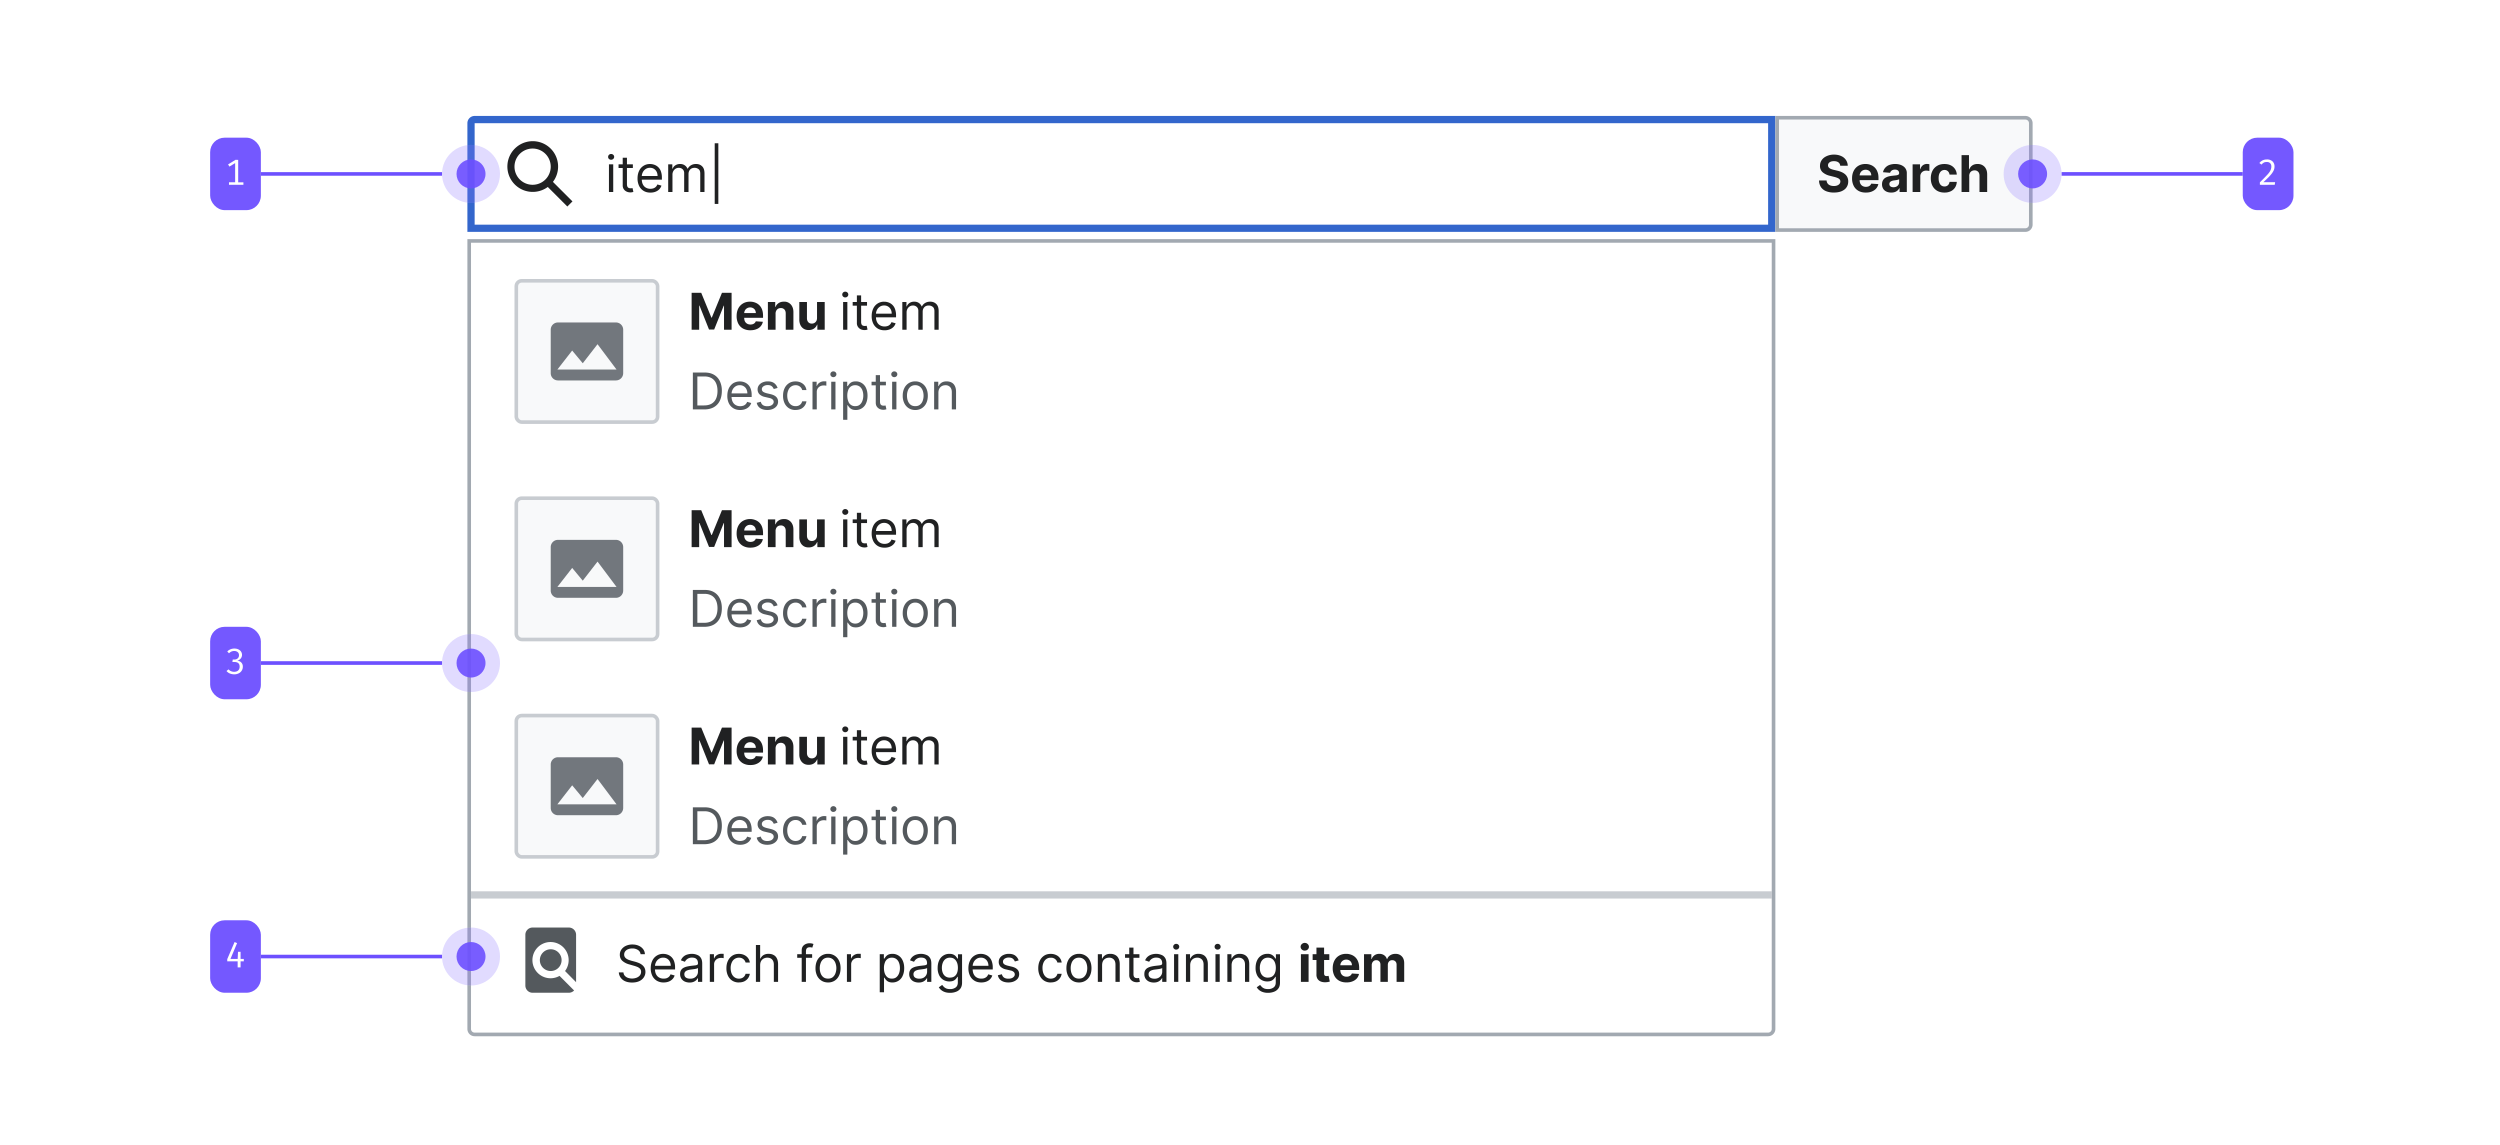 <?xml version="1.0" encoding="UTF-8"?>
<svg xmlns="http://www.w3.org/2000/svg" width="690" height="316" fill="none" viewBox="0 0 690 316">
	<path fill="#fff" d="M130 34a1 1 0 0 1 1-1h358v30H130z"/>
	<path fill="#202122" fill-rule="evenodd" d="M151.19 51.6a7 7 0 1 1 1.42-1.4l5.39 5.39-1.42 1.41zM152 46a5 5 0 1 1-10 0 5 5 0 0 1 10 0" clip-rule="evenodd"/>
	<path fill="#202122" d="M168.07 53v-7.64h1.18V53zm.6-8.91a.83.83 0 0 1-.6-.23.75.75 0 0 1-.23-.56c0-.22.08-.41.24-.57a.83.83 0 0 1 .59-.23c.23 0 .43.08.59.23a.74.74 0 0 1 .25.57.74.74 0 0 1-.25.56.82.82 0 0 1-.59.23m6 1.27v1h-3.95v-1h3.96Zm-2.8-1.83h1.17v7.28c0 .33.05.58.15.75a.75.75 0 0 0 .38.33c.15.05.32.08.49.08l.32-.02.2-.04.23 1.05a2.34 2.34 0 0 1-.87.14 2.36 2.36 0 0 1-.97-.21 1.94 1.94 0 0 1-.8-.66 1.9 1.9 0 0 1-.3-1.1zm7.65 9.63c-.74 0-1.37-.16-1.9-.49a3.26 3.26 0 0 1-1.23-1.37 4.68 4.68 0 0 1-.43-2.06c0-.78.14-1.47.43-2.07a3.23 3.23 0 0 1 3.01-1.9c.4 0 .79.06 1.18.2a2.93 2.93 0 0 1 1.82 1.81 5 5 0 0 1 .28 1.8v.5h-5.89v-1.01h4.7c0-.43-.09-.82-.26-1.16a1.95 1.95 0 0 0-.73-.8c-.3-.2-.68-.3-1.1-.3-.47 0-.87.12-1.22.36a2.29 2.29 0 0 0-.78.9 2.63 2.63 0 0 0-.27 1.17v.68c0 .58.1 1.07.3 1.47.2.4.48.7.84.9.36.21.77.32 1.25.32.3 0 .58-.05.83-.13a1.77 1.77 0 0 0 .65-.4c.19-.18.33-.4.43-.67l1.13.32a2.5 2.5 0 0 1-.6 1.01c-.28.3-.63.52-1.05.68-.41.16-.88.24-1.4.24Zm4.9-.16v-7.64h1.14v1.2h.1c.15-.41.41-.73.77-.95.35-.23.78-.35 1.27-.35.5 0 .93.12 1.26.35.34.22.6.54.8.95h.07c.2-.4.49-.71.88-.94.4-.24.86-.36 1.4-.36.7 0 1.25.22 1.68.65.44.42.65 1.08.65 1.98V53h-1.17v-5.11c0-.56-.15-.97-.46-1.2a1.72 1.72 0 0 0-1.09-.37c-.54 0-.95.16-1.25.48-.3.33-.44.74-.44 1.23V53h-1.2v-5.23c0-.43-.13-.78-.42-1.05-.28-.27-.64-.4-1.08-.4-.3 0-.6.08-.86.24a1.84 1.84 0 0 0-.64.68 2 2 0 0 0-.23.99V53zm13.84-13.46v16.74h-1V39.54z"/>
	<path stroke="#36C" stroke-linecap="square" stroke-width="2" d="M130 34a1 1 0 0 1 1-1h358v30H130z"/>
	<g filter="url(#a)">
		<path fill="#fff" d="M129 64h361v218a2 2 0 0 1-2 2H131a2 2 0 0 1-2-2z"/>
		<rect width="39" height="39" x="142.5" y="75.5" fill="#F8F9FA" rx="1.5"/>
		<path fill="#F8F9FA" d="M180 76h-36a1 1 0 0 0-1 1v36a1 1 0 0 0 1 1h36a1 1 0 0 0 1-1V77a1 1 0 0 0-1-1"/>
		<g clip-path="url(#b)">
			<path fill="#72777D" fill-rule="evenodd" d="M170 87h-16a2 2 0 0 0-2 2v12a2 2 0 0 0 2 2h16a2 2 0 0 0 2-2V89a2 2 0 0 0-2-2m-16.17 13 4.09-5.25 2.92 3.51 4.08-5.26 5.25 7z" clip-rule="evenodd"/>
		</g>
		<rect width="39" height="39" x="142.5" y="75.5" stroke="#C8CCD1" rx="1.5"/>
		<path fill="#202122" d="M190.88 78.82h2.66l2.8 6.84h.12l2.8-6.84h2.66V89h-2.09v-6.63h-.08l-2.64 6.58h-1.42l-2.63-6.6h-.09V89h-2.08V78.82Zm16.21 10.33a4.1 4.1 0 0 1-2.03-.48 3.27 3.27 0 0 1-1.3-1.36 4.5 4.5 0 0 1-.45-2.1c0-.78.15-1.47.45-2.06a3.38 3.38 0 0 1 1.3-1.39c.55-.33 1.2-.5 1.95-.5.5 0 .97.08 1.4.25a3.14 3.14 0 0 1 1.92 1.93c.18.49.27 1.05.27 1.7v.58h-6.45v-1.31h4.46c0-.3-.07-.57-.2-.81a1.42 1.42 0 0 0-.56-.55 1.57 1.57 0 0 0-.8-.2 1.63 1.63 0 0 0-.86.22 1.58 1.58 0 0 0-.58.59 1.67 1.67 0 0 0-.21.82v1.25c0 .37.07.7.2.98.15.27.35.48.6.63.27.15.57.23.93.23.23 0 .45-.04.65-.1.19-.07.36-.17.5-.3a1.3 1.3 0 0 0 .32-.49l1.95.13a2.73 2.73 0 0 1-1.8 2.05c-.47.2-1.03.29-1.66.29m6.97-4.57V89h-2.12v-7.64h2.02v1.35h.09c.17-.44.45-.8.85-1.05.4-.27.88-.4 1.44-.4a2.39 2.39 0 0 1 2.31 1.35c.22.42.33.93.33 1.53V89h-2.12v-4.48c0-.47-.12-.84-.36-1.1a1.3 1.3 0 0 0-1-.4c-.28 0-.53.07-.75.19a1.27 1.27 0 0 0-.5.54c-.13.23-.19.5-.2.84Zm11.44 1.17v-4.39h2.12V89h-2.03v-1.39h-.08a2.25 2.25 0 0 1-.86 1.08c-.4.27-.89.4-1.46.4-.5 0-.96-.1-1.35-.34a2.4 2.4 0 0 1-.9-.99 3.42 3.42 0 0 1-.33-1.53v-4.87h2.11v4.49c0 .45.13.8.37 1.07.23.26.55.39.96.39a1.37 1.37 0 0 0 1.25-.7c.14-.23.2-.52.2-.86m7.2 3.25v-7.64h1.17V89zm.6-8.91a.83.83 0 0 1-.6-.23.75.75 0 0 1-.24-.56c0-.22.08-.41.24-.57a.83.83 0 0 1 .6-.23c.22 0 .42.08.58.23a.74.74 0 0 1 .25.57.74.74 0 0 1-.25.56.82.82 0 0 1-.58.23m6 1.27v1h-3.96v-1zm-2.8-1.83h1.17v7.28c0 .33.05.58.14.75a.75.75 0 0 0 .38.33c.16.05.32.08.5.08l.31-.02.2-.04.24 1.05a2.34 2.34 0 0 1-.87.14 2.36 2.36 0 0 1-.98-.21 1.94 1.94 0 0 1-.78-.66 1.83 1.83 0 0 1-.31-1.1zm7.64 9.63c-.73 0-1.37-.16-1.9-.49a3.26 3.26 0 0 1-1.23-1.37 4.68 4.68 0 0 1-.43-2.06c0-.78.15-1.47.43-2.07a3.23 3.23 0 0 1 3.01-1.9c.4 0 .8.06 1.18.2a2.93 2.93 0 0 1 1.82 1.81 5 5 0 0 1 .29 1.8v.5h-5.9v-1.01h4.7c0-.43-.08-.82-.26-1.16a1.95 1.95 0 0 0-.72-.8 2 2 0 0 0-1.1-.3c-.47 0-.88.12-1.22.36a2.29 2.29 0 0 0-.78.9 2.62 2.62 0 0 0-.27 1.17v.68c0 .58.1 1.07.3 1.47.2.4.48.7.84.9.35.21.77.32 1.24.32.31 0 .59-.05.84-.13a1.77 1.77 0 0 0 .65-.4c.18-.18.32-.4.42-.67l1.14.32a2.5 2.5 0 0 1-.6 1.01c-.29.3-.64.52-1.05.68a3.9 3.9 0 0 1-1.4.24m4.9-.16v-7.64h1.14v1.2h.1a1.92 1.92 0 0 1 .77-.95c.36-.23.78-.35 1.28-.35s.92.12 1.26.35c.34.22.6.54.79.95h.08a2.22 2.22 0 0 1 .88-.94c.39-.24.86-.36 1.4-.36.69 0 1.25.22 1.68.65.43.42.65 1.08.65 1.98V89h-1.17v-5.11c0-.56-.16-.97-.47-1.2a1.71 1.71 0 0 0-1.08-.37c-.54 0-.96.16-1.25.49-.3.32-.44.72-.44 1.22V89h-1.2v-5.23c0-.43-.14-.78-.42-1.05a1.5 1.5 0 0 0-1.09-.4c-.3 0-.59.08-.85.24a1.84 1.84 0 0 0-.64.68 2 2 0 0 0-.24.99V89z"/>
		<path fill="#54595D" d="M194.38 111h-3.15v-10.18h3.28c1 0 1.84.2 2.54.61a4 4 0 0 1 1.61 1.74 6 6 0 0 1 .57 2.72c0 1.06-.2 1.97-.57 2.74a4.04 4.04 0 0 1-1.65 1.76c-.72.4-1.6.61-2.63.61m-1.91-1.1h1.83c.84 0 1.54-.16 2.09-.48a3 3 0 0 0 1.24-1.39c.27-.6.4-1.31.4-2.14 0-.82-.13-1.53-.4-2.12a2.97 2.97 0 0 0-1.2-1.38 3.8 3.8 0 0 0-2-.48h-1.96zm11.83 1.26c-.74 0-1.37-.16-1.9-.49a3.27 3.27 0 0 1-1.24-1.37 4.68 4.68 0 0 1-.42-2.06c0-.78.14-1.47.42-2.07.3-.6.7-1.06 1.2-1.4a3.61 3.61 0 0 1 2.99-.3 2.93 2.93 0 0 1 1.83 1.81 5 5 0 0 1 .28 1.8v.5h-5.89v-1.01h4.7c0-.44-.1-.82-.26-1.16a1.94 1.94 0 0 0-.73-.8 2 2 0 0 0-1.1-.3c-.47 0-.87.12-1.22.36a2.29 2.29 0 0 0-.78.9 2.63 2.63 0 0 0-.27 1.17v.68c0 .58.1 1.07.3 1.47.2.4.48.7.84.9.36.21.77.32 1.25.32.3 0 .58-.05.83-.13a1.72 1.72 0 0 0 1.08-1.07l1.13.32a2.51 2.51 0 0 1-.6 1.01c-.29.3-.63.52-1.05.68-.41.16-.88.24-1.4.24Zm10.31-6.09-1.05.3a1.95 1.95 0 0 0-.3-.51 1.44 1.44 0 0 0-.51-.42c-.22-.1-.5-.16-.84-.16a2 2 0 0 0-1.17.32c-.31.21-.47.48-.47.81 0 .3.11.52.32.7.22.16.55.3 1 .42l1.13.27c.68.17 1.2.42 1.53.77.33.33.5.77.5 1.3 0 .44-.13.83-.38 1.18-.25.34-.6.61-1.04.81-.45.2-.97.3-1.56.3-.78 0-1.43-.17-1.94-.5a2.25 2.25 0 0 1-.97-1.49l1.12-.28c.1.41.3.72.6.93.3.2.69.3 1.17.3.54 0 .98-.11 1.3-.34.32-.24.49-.52.49-.85a.89.89 0 0 0-.28-.66 1.77 1.77 0 0 0-.86-.41l-1.27-.3a3.03 3.03 0 0 1-1.54-.77 1.86 1.86 0 0 1-.49-1.32c0-.43.12-.81.36-1.14a2.48 2.48 0 0 1 1-.78 3.5 3.5 0 0 1 1.45-.29c.75 0 1.34.17 1.78.5.43.33.74.77.92 1.31m4.97 6.09a3.3 3.3 0 0 1-1.85-.5 3.3 3.3 0 0 1-1.2-1.4 4.74 4.74 0 0 1-.41-2.04c0-.77.14-1.46.42-2.05a3.38 3.38 0 0 1 1.2-1.4c.52-.34 1.13-.5 1.82-.5.53 0 1.02.1 1.45.3.43.2.78.47 1.06.83a2.6 2.6 0 0 1 .5 1.25h-1.16a1.81 1.81 0 0 0-1.83-1.33 2.06 2.06 0 0 0-1.2.36c-.35.23-.62.56-.8 1a3.7 3.7 0 0 0-.3 1.5c0 .6.1 1.1.29 1.54.19.44.45.78.8 1.02.34.24.74.36 1.2.36a2.1 2.1 0 0 0 .84-.15 1.71 1.71 0 0 0 .63-.46 1.75 1.75 0 0 0 .36-.72h1.18a2.72 2.72 0 0 1-.5 1.22 2.74 2.74 0 0 1-1.02.86c-.43.2-.92.3-1.48.3Zm4.67-.16v-7.64h1.14v1.16h.08c.13-.38.39-.69.75-.92a2.23 2.23 0 0 1 1.23-.36 14.75 14.75 0 0 1 .62.02v1.2a3.67 3.67 0 0 0-.27-.05 2.6 2.6 0 0 0-.45-.03c-.37 0-.7.08-.99.23a1.75 1.75 0 0 0-.69.64 1.72 1.72 0 0 0-.24.92V111zm5.17 0v-7.64h1.17V111zm.6-8.9a.83.83 0 0 1-.6-.24.75.75 0 0 1-.24-.57c0-.21.08-.4.24-.56a.83.83 0 0 1 .6-.23c.22 0 .42.08.58.23a.74.74 0 0 1 .25.56.74.74 0 0 1-.25.57.82.82 0 0 1-.58.23Zm2.68 11.76v-10.5h1.13v1.22h.14l.36-.51a2.09 2.09 0 0 1 .67-.56c.29-.16.68-.25 1.18-.25a3.03 3.03 0 0 1 2.85 1.85c.27.6.41 1.29.41 2.1 0 .8-.14 1.5-.41 2.1a3 3 0 0 1-2.83 1.85c-.5 0-.88-.08-1.18-.25a2.2 2.2 0 0 1-.68-.56 7.46 7.46 0 0 1-.37-.52h-.1v4.03zm1.15-6.68c0 .58.09 1.09.26 1.53a1.93 1.93 0 0 0 1.93 1.39c.49 0 .9-.12 1.23-.38.33-.27.58-.62.74-1.06.17-.44.26-.94.26-1.48s-.09-1.02-.25-1.45a2.24 2.24 0 0 0-.74-1.03 1.96 1.96 0 0 0-1.24-.38 1.95 1.95 0 0 0-1.94 1.36c-.16.43-.25.93-.25 1.5m10.66-3.82v1h-3.96v-1zm-2.8-1.83h1.17v7.28c0 .33.05.58.14.75a.74.74 0 0 0 .38.33c.16.05.32.08.5.08l.31-.02.2-.04.24 1.05-.33.09a2.46 2.46 0 0 1-.55.05c-.33 0-.65-.07-.97-.21a1.94 1.94 0 0 1-.79-.66c-.2-.29-.3-.65-.3-1.1zm4.52 9.47v-7.64h1.18V111zm.6-8.9a.83.83 0 0 1-.6-.24.75.75 0 0 1-.24-.57.75.75 0 0 1 .25-.56.83.83 0 0 1 .59-.23c.23 0 .42.08.58.23a.74.74 0 0 1 .25.56.74.74 0 0 1-.24.57.81.81 0 0 1-.6.23Zm5.78 9.06a3.3 3.3 0 0 1-1.81-.5 3.35 3.35 0 0 1-1.21-1.37 4.65 4.65 0 0 1-.44-2.07c0-.8.15-1.49.44-2.08a3.35 3.35 0 0 1 1.21-1.38c.52-.33 1.13-.5 1.81-.5a3.3 3.3 0 0 1 3.02 1.87c.3.6.45 1.3.45 2.1 0 .78-.15 1.47-.44 2.06a3.29 3.29 0 0 1-1.22 1.38 3.3 3.3 0 0 1-1.8.49Zm0-1.06c.53 0 .96-.13 1.3-.4.34-.27.59-.62.75-1.06a4.25 4.25 0 0 0 0-2.85 2.41 2.41 0 0 0-.75-1.06 2 2 0 0 0-1.3-.41 2 2 0 0 0-1.29.4 2.41 2.41 0 0 0-.75 1.07 4.1 4.1 0 0 0-.24 1.43c0 .51.08.99.24 1.42.16.44.41.8.75 1.06.34.27.77.4 1.3.4Zm6.39-3.7v4.6h-1.18v-7.64h1.14v1.2h.1c.18-.4.45-.7.81-.94.37-.24.84-.36 1.41-.36.52 0 .97.11 1.36.32.39.21.7.53.9.96.22.42.33.96.33 1.6V111h-1.17v-4.77c0-.6-.16-1.07-.47-1.4a1.65 1.65 0 0 0-1.28-.51c-.38 0-.71.08-1 .24a1.74 1.74 0 0 0-.7.71c-.17.31-.25.7-.25 1.14Z"/>
		<rect width="39" height="39" x="142.5" y="135.5" fill="#F8F9FA" rx="1.5"/>
		<path fill="#F8F9FA" d="M180 136h-36a1 1 0 0 0-1 1v36a1 1 0 0 0 1 1h36a1 1 0 0 0 1-1v-36a1 1 0 0 0-1-1"/>
		<g clip-path="url(#c)">
			<path fill="#72777D" fill-rule="evenodd" d="M170 147h-16a2 2 0 0 0-2 2v12a2 2 0 0 0 2 2h16a2 2 0 0 0 2-2v-12a2 2 0 0 0-2-2m-16.17 13 4.09-5.25 2.92 3.51 4.08-5.26 5.25 7z" clip-rule="evenodd"/>
		</g>
		<rect width="39" height="39" x="142.5" y="135.5" stroke="#C8CCD1" rx="1.5"/>
		<path fill="#202122" d="M190.88 138.82h2.66l2.8 6.84h.12l2.8-6.84h2.66V149h-2.09v-6.63h-.08l-2.64 6.58h-1.42l-2.63-6.6h-.09V149h-2.08v-10.18Zm16.21 10.33a4.1 4.1 0 0 1-2.03-.48 3.28 3.28 0 0 1-1.3-1.36 4.5 4.5 0 0 1-.45-2.1c0-.78.15-1.47.45-2.06a3.38 3.38 0 0 1 1.3-1.39 4 4 0 0 1 3.35-.25 3.11 3.11 0 0 1 1.92 1.93c.18.49.27 1.05.27 1.7v.58h-6.45v-1.3h4.46c0-.31-.07-.58-.2-.82a1.42 1.42 0 0 0-.56-.55 1.57 1.57 0 0 0-.8-.2c-.33 0-.61.07-.86.22a1.58 1.58 0 0 0-.58.6c-.14.24-.2.5-.21.81v1.25c0 .38.07.7.2.98.15.27.35.48.6.63.27.15.57.23.93.23.23 0 .45-.04.65-.1a1.3 1.3 0 0 0 .82-.79l1.95.13a2.67 2.67 0 0 1-.6 1.23c-.31.35-.7.62-1.2.82-.47.2-1.03.29-1.66.29m6.97-4.57V149h-2.12v-7.64h2.02v1.35h.09c.17-.44.45-.8.85-1.05.4-.26.88-.4 1.44-.4a2.39 2.39 0 0 1 2.31 1.35c.22.42.33.94.33 1.53V149h-2.12v-4.48c0-.47-.12-.84-.36-1.1a1.3 1.3 0 0 0-1-.4c-.28 0-.53.06-.75.19a1.28 1.28 0 0 0-.5.53c-.13.24-.19.52-.2.84Zm11.44 1.17v-4.39h2.12V149h-2.03v-1.39h-.08a2.26 2.26 0 0 1-.86 1.08c-.4.27-.89.4-1.46.4-.5 0-.96-.1-1.35-.34a2.39 2.39 0 0 1-.9-.99 3.42 3.42 0 0 1-.33-1.53v-4.87h2.11v4.49c0 .45.13.8.37 1.07.23.26.55.39.96.39a1.37 1.37 0 0 0 1.25-.7c.14-.23.2-.52.2-.86m7.2 3.25v-7.64h1.17V149zm.6-8.9a.83.83 0 0 1-.6-.24.75.75 0 0 1-.24-.57c0-.21.08-.4.24-.56a.83.83 0 0 1 .6-.23c.22 0 .42.08.58.23a.74.74 0 0 1 .25.56.74.74 0 0 1-.25.57.82.82 0 0 1-.58.23Zm6 1.26v1h-3.96v-1zm-2.8-1.83h1.17v7.28c0 .33.05.58.14.75a.74.74 0 0 0 .38.33c.16.05.32.08.5.08l.31-.02.2-.04.24 1.05-.33.09a2.46 2.46 0 0 1-.54.05 2.4 2.4 0 0 1-.98-.21 1.94 1.94 0 0 1-.78-.66 1.81 1.81 0 0 1-.31-1.1zm7.64 9.63c-.73 0-1.37-.16-1.9-.49a3.27 3.27 0 0 1-1.23-1.37 4.68 4.68 0 0 1-.43-2.06c0-.78.15-1.47.43-2.07a3.23 3.23 0 0 1 3.01-1.9c.4 0 .8.06 1.18.2a2.94 2.94 0 0 1 1.82 1.81 5 5 0 0 1 .29 1.8v.5h-5.9v-1.02h4.7c0-.43-.08-.81-.26-1.15a1.94 1.94 0 0 0-.72-.8 2 2 0 0 0-1.1-.3c-.47 0-.88.12-1.22.36a2.29 2.29 0 0 0-.78.9 2.62 2.62 0 0 0-.27 1.17v.68c0 .58.1 1.07.3 1.47.2.4.48.7.84.9.35.21.77.32 1.24.32.31 0 .59-.05.84-.13.25-.1.47-.23.65-.4a1.82 1.82 0 0 0 .42-.67l1.14.32a2.5 2.5 0 0 1-.6 1.01c-.29.3-.64.52-1.05.68-.41.16-.88.24-1.4.24m4.9-.16v-7.64h1.14v1.2h.1a1.92 1.92 0 0 1 .77-.95c.36-.23.78-.35 1.28-.35s.92.12 1.26.35c.34.22.6.54.79.95h.08c.2-.4.49-.71.88-.94.39-.24.86-.36 1.4-.36.69 0 1.25.22 1.68.65.43.42.65 1.08.65 1.98V149h-1.17v-5.11c0-.56-.16-.97-.47-1.2a1.71 1.71 0 0 0-1.08-.37c-.54 0-.96.16-1.25.49-.3.32-.44.73-.44 1.22V149h-1.2v-5.23c0-.43-.14-.78-.42-1.05a1.5 1.5 0 0 0-1.09-.4c-.3 0-.59.08-.85.24a1.84 1.84 0 0 0-.64.68 2 2 0 0 0-.24.99V149z"/>
		<path fill="#54595D" d="M194.38 171h-3.15v-10.18h3.28c1 0 1.84.2 2.54.61a4 4 0 0 1 1.61 1.75c.38.75.57 1.66.57 2.7 0 1.07-.2 1.98-.57 2.75a4.04 4.04 0 0 1-1.65 1.76c-.72.4-1.6.61-2.63.61m-1.91-1.1h1.83c.84 0 1.54-.16 2.09-.48a3 3 0 0 0 1.24-1.39c.27-.6.4-1.31.4-2.14 0-.82-.13-1.53-.4-2.12a2.97 2.97 0 0 0-1.2-1.38 3.8 3.8 0 0 0-2-.48h-1.96v8Zm11.83 1.26c-.74 0-1.37-.16-1.9-.49a3.27 3.27 0 0 1-1.24-1.37 4.68 4.68 0 0 1-.42-2.06c0-.78.14-1.47.42-2.07.3-.6.7-1.06 1.2-1.4a3.61 3.61 0 0 1 2.99-.3 2.93 2.93 0 0 1 1.83 1.81 5 5 0 0 1 .28 1.8v.5h-5.89v-1.02h4.7c0-.43-.1-.81-.26-1.15a1.94 1.94 0 0 0-.73-.8 2 2 0 0 0-1.1-.3c-.47 0-.87.12-1.22.36a2.29 2.29 0 0 0-.78.9 2.63 2.63 0 0 0-.27 1.17v.68c0 .58.1 1.07.3 1.47.2.4.48.7.84.9.36.21.77.32 1.25.32.3 0 .58-.05.83-.13a1.72 1.72 0 0 0 1.08-1.07l1.13.32a2.51 2.51 0 0 1-.6 1.01c-.29.3-.63.52-1.05.68-.41.16-.88.24-1.4.24Zm10.31-6.09-1.05.3a1.95 1.95 0 0 0-.3-.51 1.44 1.44 0 0 0-.51-.42c-.22-.1-.5-.16-.84-.16a2 2 0 0 0-1.17.32c-.31.21-.47.48-.47.81 0 .3.11.52.32.7.22.16.55.3 1 .42l1.13.27c.68.17 1.2.42 1.53.76.33.34.5.78.5 1.31 0 .44-.13.83-.38 1.17-.25.35-.6.62-1.04.82-.45.2-.97.3-1.56.3-.78 0-1.43-.17-1.94-.5a2.25 2.25 0 0 1-.97-1.49l1.12-.28c.1.41.3.72.6.93.3.2.69.3 1.17.3.54 0 .98-.11 1.3-.34.32-.24.49-.52.49-.85a.89.89 0 0 0-.28-.66 1.77 1.77 0 0 0-.86-.41l-1.27-.3a3.03 3.03 0 0 1-1.54-.77 1.86 1.86 0 0 1-.49-1.32c0-.43.12-.81.36-1.14a2.48 2.48 0 0 1 1-.78 3.5 3.5 0 0 1 1.45-.29c.75 0 1.34.17 1.78.5.43.33.74.77.92 1.31m4.97 6.09a3.3 3.3 0 0 1-1.85-.5 3.3 3.3 0 0 1-1.2-1.4 4.74 4.74 0 0 1-.41-2.04c0-.77.14-1.46.42-2.05a3.38 3.38 0 0 1 1.2-1.4c.52-.34 1.13-.5 1.82-.5.53 0 1.02.1 1.45.3.43.2.78.47 1.06.83a2.6 2.6 0 0 1 .5 1.25h-1.16a1.81 1.81 0 0 0-1.83-1.33 2.06 2.06 0 0 0-1.2.36c-.35.23-.62.57-.8 1a3.7 3.7 0 0 0-.3 1.5c0 .6.1 1.1.29 1.54.19.44.45.78.8 1.02.34.24.74.37 1.2.37a2.1 2.1 0 0 0 .84-.16 1.71 1.71 0 0 0 .63-.46 1.75 1.75 0 0 0 .36-.72h1.18a2.72 2.72 0 0 1-.5 1.22 2.74 2.74 0 0 1-1.02.86c-.43.2-.92.3-1.48.3Zm4.67-.16v-7.64h1.14v1.16h.08c.13-.38.39-.69.75-.92a2.23 2.23 0 0 1 1.23-.36 14.75 14.75 0 0 1 .62.02v1.2a3.67 3.67 0 0 0-.27-.05 2.6 2.6 0 0 0-.45-.03c-.37 0-.7.08-.99.23a1.75 1.75 0 0 0-.69.64 1.72 1.72 0 0 0-.24.92V171zm5.17 0v-7.64h1.17V171zm.6-8.9a.83.83 0 0 1-.6-.24.75.75 0 0 1-.24-.57c0-.21.08-.4.24-.56a.83.83 0 0 1 .6-.23c.22 0 .42.08.58.23a.74.74 0 0 1 .25.56.74.74 0 0 1-.25.57.82.82 0 0 1-.58.23Zm2.68 11.76v-10.5h1.13v1.22h.14l.36-.51a2.09 2.09 0 0 1 .67-.56c.29-.16.68-.25 1.18-.25a3.03 3.03 0 0 1 2.85 1.85c.27.6.41 1.29.41 2.1 0 .8-.14 1.5-.41 2.1a3 3 0 0 1-2.83 1.85c-.5 0-.88-.08-1.18-.24a2.2 2.2 0 0 1-.68-.57 7.46 7.46 0 0 1-.37-.52h-.1v4.03zm1.15-6.68c0 .58.09 1.09.26 1.53.16.44.41.78.74 1.03.32.24.72.37 1.19.37.49 0 .9-.13 1.23-.4.33-.25.58-.6.74-1.05.17-.44.26-.93.26-1.48 0-.53-.09-1.02-.25-1.45a2.24 2.24 0 0 0-.74-1.03 1.96 1.96 0 0 0-1.24-.38 1.95 1.95 0 0 0-1.94 1.37 4.2 4.2 0 0 0-.25 1.5Zm10.66-3.82v1h-3.96v-1zm-2.8-1.83h1.17v7.28c0 .33.05.58.14.75a.74.74 0 0 0 .38.33c.16.05.32.08.5.08l.31-.02.2-.04.24 1.05-.33.09a2.46 2.46 0 0 1-.55.05c-.33 0-.65-.07-.97-.21a1.94 1.94 0 0 1-.79-.66c-.2-.29-.3-.65-.3-1.1zm4.52 9.47v-7.64h1.18V171zm.6-8.9a.83.83 0 0 1-.6-.24.75.75 0 0 1-.24-.57.75.75 0 0 1 .25-.56.83.83 0 0 1 .59-.23c.23 0 .42.08.58.23a.74.74 0 0 1 .25.56.74.74 0 0 1-.24.57.81.81 0 0 1-.6.23Zm5.78 9.06c-.69 0-1.29-.16-1.81-.5a3.35 3.35 0 0 1-1.21-1.37 4.65 4.65 0 0 1-.44-2.07c0-.8.15-1.49.44-2.08a3.35 3.35 0 0 1 1.21-1.38c.52-.33 1.13-.5 1.81-.5a3.3 3.3 0 0 1 3.02 1.87c.3.6.45 1.3.45 2.1 0 .78-.15 1.47-.44 2.06a3.29 3.29 0 0 1-1.22 1.38 3.3 3.3 0 0 1-1.8.49Zm0-1.05c.53 0 .96-.14 1.3-.4.34-.28.59-.63.75-1.07a4.15 4.15 0 0 0 0-2.84 2.41 2.41 0 0 0-.75-1.07 2 2 0 0 0-1.3-.41 2 2 0 0 0-1.29.4 2.41 2.41 0 0 0-.75 1.08 4.1 4.1 0 0 0-.24 1.42c0 .51.08.99.24 1.42.16.44.41.8.75 1.06.34.27.77.4 1.3.4Zm6.39-3.7V171h-1.18v-7.64h1.14v1.2h.1c.18-.4.45-.7.81-.94.37-.24.84-.36 1.41-.36.52 0 .97.11 1.36.32.39.21.7.53.9.96.22.42.33.96.33 1.6V171h-1.17v-4.77c0-.6-.16-1.07-.47-1.4a1.65 1.65 0 0 0-1.28-.51c-.38 0-.71.08-1 .24a1.74 1.74 0 0 0-.7.71c-.17.31-.25.7-.25 1.14"/>
		<rect width="39" height="39" x="142.5" y="195.5" fill="#F8F9FA" rx="1.5"/>
		<path fill="#F8F9FA" d="M180 196h-36a1 1 0 0 0-1 1v36a1 1 0 0 0 1 1h36a1 1 0 0 0 1-1v-36a1 1 0 0 0-1-1"/>
		<g clip-path="url(#d)">
			<path fill="#72777D" fill-rule="evenodd" d="M170 207h-16a2 2 0 0 0-2 2v12a2 2 0 0 0 2 2h16a2 2 0 0 0 2-2v-12a2 2 0 0 0-2-2m-16.17 13 4.09-5.25 2.92 3.51 4.08-5.26 5.25 7z" clip-rule="evenodd"/>
		</g>
		<rect width="39" height="39" x="142.5" y="195.5" stroke="#C8CCD1" rx="1.5"/>
		<path fill="#202122" d="M190.88 198.82h2.66l2.8 6.84h.12l2.8-6.84h2.66V209h-2.09v-6.63h-.08l-2.64 6.58h-1.42l-2.63-6.6h-.09V209h-2.08v-10.18Zm16.21 10.33a4.1 4.1 0 0 1-2.03-.48 3.28 3.28 0 0 1-1.3-1.36 4.5 4.5 0 0 1-.45-2.1c0-.78.15-1.47.45-2.06a3.38 3.38 0 0 1 1.3-1.39 4 4 0 0 1 3.35-.25 3.11 3.11 0 0 1 1.92 1.93c.18.49.27 1.05.27 1.7v.58h-6.45v-1.3h4.46c0-.31-.07-.58-.2-.82a1.42 1.42 0 0 0-.56-.55 1.57 1.57 0 0 0-.8-.2c-.33 0-.61.07-.86.22a1.58 1.58 0 0 0-.58.6c-.14.24-.2.5-.21.81v1.25c0 .38.07.7.2.98.15.27.35.48.6.63.27.15.57.23.93.23.23 0 .45-.04.65-.1a1.3 1.3 0 0 0 .82-.79l1.95.13a2.67 2.67 0 0 1-.6 1.23c-.31.35-.7.62-1.2.82-.47.2-1.03.29-1.66.29m6.97-4.57V209h-2.12v-7.64h2.02v1.35h.09c.17-.44.45-.8.85-1.05.4-.26.88-.4 1.44-.4a2.39 2.39 0 0 1 2.31 1.35c.22.42.33.94.33 1.53V209h-2.12v-4.48c0-.47-.12-.84-.36-1.1a1.3 1.3 0 0 0-1-.4c-.28 0-.53.06-.75.19a1.28 1.28 0 0 0-.5.53c-.13.24-.19.52-.2.84Zm11.44 1.17v-4.39h2.12V209h-2.03v-1.39h-.08a2.26 2.26 0 0 1-.86 1.08c-.4.27-.89.4-1.46.4-.5 0-.96-.1-1.35-.34a2.39 2.39 0 0 1-.9-.99 3.42 3.42 0 0 1-.33-1.53v-4.87h2.11v4.49c0 .45.13.8.37 1.07.23.26.55.39.96.39a1.37 1.37 0 0 0 1.25-.7c.14-.23.2-.52.2-.86m7.2 3.25v-7.64h1.17V209zm.6-8.9a.83.83 0 0 1-.6-.24.75.75 0 0 1-.24-.57c0-.21.08-.4.24-.56a.83.83 0 0 1 .6-.23c.22 0 .42.08.58.23a.74.74 0 0 1 .25.56.74.74 0 0 1-.25.57.82.82 0 0 1-.58.23Zm6 1.26v1h-3.96v-1zm-2.8-1.83h1.17v7.28c0 .33.05.58.14.75a.74.74 0 0 0 .38.33c.16.05.32.08.5.08l.31-.02.2-.04.24 1.05-.33.09a2.46 2.46 0 0 1-.54.05 2.4 2.4 0 0 1-.98-.21 1.94 1.94 0 0 1-.78-.66 1.81 1.81 0 0 1-.31-1.1zm7.64 9.63c-.73 0-1.37-.16-1.9-.49a3.27 3.27 0 0 1-1.23-1.37 4.68 4.68 0 0 1-.43-2.06c0-.78.15-1.47.43-2.07a3.23 3.23 0 0 1 3.01-1.9c.4 0 .8.06 1.18.2a2.94 2.94 0 0 1 1.82 1.81 5 5 0 0 1 .29 1.8v.5h-5.9v-1.02h4.7c0-.43-.08-.81-.26-1.15a1.94 1.94 0 0 0-.72-.8 2 2 0 0 0-1.1-.3c-.47 0-.88.12-1.22.36a2.29 2.29 0 0 0-.78.9 2.62 2.62 0 0 0-.27 1.17v.68c0 .58.1 1.07.3 1.47.2.4.48.7.84.9.35.21.77.32 1.24.32.31 0 .59-.05.84-.13.25-.1.47-.23.65-.4a1.82 1.82 0 0 0 .42-.67l1.14.32a2.5 2.5 0 0 1-.6 1.01c-.29.3-.64.52-1.05.68-.41.16-.88.24-1.4.24m4.9-.16v-7.64h1.14v1.2h.1a1.92 1.92 0 0 1 .77-.95c.36-.23.78-.35 1.28-.35s.92.12 1.26.35c.34.22.6.54.79.95h.08c.2-.4.49-.71.88-.94.39-.24.86-.36 1.4-.36.69 0 1.25.22 1.68.65.43.42.65 1.08.65 1.98V209h-1.17v-5.11c0-.56-.16-.97-.47-1.2a1.71 1.71 0 0 0-1.08-.37c-.54 0-.96.16-1.25.49-.3.32-.44.73-.44 1.22V209h-1.2v-5.23c0-.43-.14-.78-.42-1.05a1.5 1.5 0 0 0-1.09-.4c-.3 0-.59.08-.85.24a1.84 1.84 0 0 0-.64.68 2 2 0 0 0-.24.99V209z"/>
		<path fill="#54595D" d="M194.38 231h-3.15v-10.18h3.28c1 0 1.84.2 2.54.61a4 4 0 0 1 1.61 1.75c.38.75.57 1.66.57 2.7 0 1.07-.2 1.98-.57 2.75a4.04 4.04 0 0 1-1.65 1.76c-.72.4-1.6.61-2.63.61m-1.91-1.1h1.83c.84 0 1.54-.16 2.09-.48a3 3 0 0 0 1.24-1.39c.27-.6.4-1.31.4-2.14 0-.82-.13-1.53-.4-2.12a2.97 2.97 0 0 0-1.2-1.38 3.8 3.8 0 0 0-2-.48h-1.96v8Zm11.83 1.26c-.74 0-1.37-.16-1.9-.49a3.27 3.27 0 0 1-1.24-1.37 4.68 4.68 0 0 1-.42-2.06c0-.78.14-1.47.42-2.07.3-.6.7-1.06 1.2-1.4a3.61 3.61 0 0 1 2.99-.3 2.93 2.93 0 0 1 1.83 1.81 5 5 0 0 1 .28 1.8v.5h-5.89v-1.02h4.7c0-.43-.1-.81-.26-1.15a1.94 1.94 0 0 0-.73-.8 2 2 0 0 0-1.1-.3c-.47 0-.87.12-1.22.36a2.29 2.29 0 0 0-.78.9 2.63 2.63 0 0 0-.27 1.17v.68c0 .58.1 1.07.3 1.47.2.4.48.7.84.9.36.21.77.32 1.25.32.3 0 .58-.05.83-.13a1.72 1.72 0 0 0 1.08-1.07l1.13.32a2.51 2.51 0 0 1-.6 1.01c-.29.3-.63.52-1.05.68-.41.16-.88.24-1.4.24Zm10.31-6.09-1.05.3a1.95 1.95 0 0 0-.3-.51 1.44 1.44 0 0 0-.51-.42c-.22-.1-.5-.16-.84-.16a2 2 0 0 0-1.17.32c-.31.21-.47.48-.47.81 0 .3.11.52.32.7.22.16.55.3 1 .42l1.13.27c.68.17 1.2.42 1.53.76.33.34.5.78.5 1.31 0 .44-.13.83-.38 1.17-.25.35-.6.62-1.04.82-.45.2-.97.3-1.56.3-.78 0-1.43-.17-1.94-.5a2.25 2.25 0 0 1-.97-1.49l1.12-.28c.1.41.3.72.6.93.3.2.69.3 1.17.3.54 0 .98-.11 1.3-.34.32-.24.49-.52.49-.85a.89.89 0 0 0-.28-.66 1.77 1.77 0 0 0-.86-.41l-1.27-.3a3.03 3.03 0 0 1-1.54-.77 1.86 1.86 0 0 1-.49-1.32c0-.43.12-.81.36-1.14a2.48 2.48 0 0 1 1-.78 3.5 3.5 0 0 1 1.45-.29c.75 0 1.34.17 1.78.5.43.33.74.77.92 1.31m4.97 6.09a3.3 3.3 0 0 1-1.85-.5 3.3 3.3 0 0 1-1.2-1.4 4.74 4.74 0 0 1-.41-2.04c0-.77.14-1.46.42-2.05a3.38 3.38 0 0 1 1.2-1.4c.52-.34 1.13-.5 1.82-.5.53 0 1.02.1 1.45.3.43.2.78.47 1.06.83a2.6 2.6 0 0 1 .5 1.25h-1.16a1.81 1.81 0 0 0-1.83-1.33 2.06 2.06 0 0 0-1.2.36c-.35.23-.62.57-.8 1a3.7 3.7 0 0 0-.3 1.5c0 .6.1 1.1.29 1.54.19.44.45.78.8 1.02.34.24.74.37 1.2.37a2.1 2.1 0 0 0 .84-.16 1.71 1.71 0 0 0 .63-.46 1.75 1.75 0 0 0 .36-.72h1.18a2.72 2.72 0 0 1-.5 1.22 2.74 2.74 0 0 1-1.02.86c-.43.2-.92.3-1.48.3Zm4.67-.16v-7.64h1.14v1.16h.08c.13-.38.39-.69.75-.92a2.23 2.23 0 0 1 1.23-.36 14.75 14.75 0 0 1 .62.02v1.2a3.67 3.67 0 0 0-.27-.05 2.6 2.6 0 0 0-.45-.03c-.37 0-.7.08-.99.23a1.75 1.75 0 0 0-.69.64 1.72 1.72 0 0 0-.24.92V231zm5.17 0v-7.64h1.17V231zm.6-8.9a.83.83 0 0 1-.6-.24.75.75 0 0 1-.24-.57c0-.21.08-.4.24-.56a.83.83 0 0 1 .6-.23c.22 0 .42.08.58.23a.74.74 0 0 1 .25.56.74.74 0 0 1-.25.57.82.82 0 0 1-.58.23Zm2.68 11.76v-10.5h1.13v1.22h.14l.36-.51a2.09 2.09 0 0 1 .67-.56c.29-.16.68-.25 1.18-.25a3.03 3.03 0 0 1 2.85 1.85c.27.6.41 1.29.41 2.1 0 .8-.14 1.5-.41 2.1a3 3 0 0 1-2.83 1.85c-.5 0-.88-.08-1.18-.24a2.2 2.2 0 0 1-.68-.57 7.46 7.46 0 0 1-.37-.52h-.1v4.03zm1.15-6.68c0 .58.09 1.09.26 1.53.16.44.41.78.74 1.03.32.24.72.37 1.19.37.49 0 .9-.13 1.23-.4.33-.25.58-.6.74-1.05.17-.44.26-.93.26-1.48 0-.53-.09-1.02-.25-1.45a2.24 2.24 0 0 0-.74-1.03 1.96 1.96 0 0 0-1.24-.38 1.95 1.95 0 0 0-1.94 1.37 4.2 4.2 0 0 0-.25 1.5Zm10.66-3.82v1h-3.96v-1zm-2.8-1.83h1.17v7.28c0 .33.05.58.14.75a.74.74 0 0 0 .38.33c.16.05.32.08.5.08l.31-.02.2-.04.24 1.05-.33.09a2.46 2.46 0 0 1-.55.05c-.33 0-.65-.07-.97-.21a1.94 1.94 0 0 1-.79-.66c-.2-.29-.3-.65-.3-1.1zm4.52 9.47v-7.64h1.18V231zm.6-8.9a.83.83 0 0 1-.6-.24.75.75 0 0 1-.24-.57.75.75 0 0 1 .25-.56.83.83 0 0 1 .59-.23c.23 0 .42.08.58.23a.74.74 0 0 1 .25.56.74.74 0 0 1-.24.57.81.81 0 0 1-.6.23Zm5.78 9.06c-.69 0-1.29-.16-1.81-.5a3.35 3.35 0 0 1-1.21-1.37 4.65 4.65 0 0 1-.44-2.07c0-.8.15-1.49.44-2.08a3.35 3.35 0 0 1 1.21-1.38c.52-.33 1.13-.5 1.81-.5a3.3 3.3 0 0 1 3.02 1.87c.3.6.45 1.3.45 2.1 0 .78-.15 1.47-.44 2.06a3.29 3.29 0 0 1-1.22 1.38 3.3 3.3 0 0 1-1.8.49Zm0-1.05c.53 0 .96-.14 1.3-.4.34-.28.59-.63.75-1.07a4.15 4.15 0 0 0 0-2.84 2.41 2.41 0 0 0-.75-1.07 2 2 0 0 0-1.3-.41 2 2 0 0 0-1.29.4 2.41 2.41 0 0 0-.75 1.08 4.1 4.1 0 0 0-.24 1.42c0 .51.08.99.24 1.42.16.44.41.8.75 1.06.34.27.77.4 1.3.4Zm6.39-3.7V231h-1.18v-7.64h1.14v1.2h.1c.18-.4.45-.7.81-.94.37-.24.84-.36 1.41-.36.52 0 .97.11 1.36.32.39.21.7.53.9.96.22.42.33.96.33 1.6V231h-1.17v-4.77c0-.6-.16-1.07-.47-1.4a1.65 1.65 0 0 0-1.28-.51c-.38 0-.71.08-1 .24a1.74 1.74 0 0 0-.7.71c-.17.31-.25.7-.25 1.14"/>
		<path fill="#54595D" fill-rule="evenodd" d="M152 268a5 5 0 0 0 2.43-.66l4.02 4.03a2 2 0 0 1-1.45.63h-10a2 2 0 0 1-2-2v-14a2 2 0 0 1 2-2h10a2 2 0 0 1 2 2v13.09l-3.05-3.09a5 5 0 1 0-3.95 2m0-2a3 3 0 1 0 0-6 3 3 0 0 0 0 6" clip-rule="evenodd"/>
		<path fill="#202122" d="M176.8 261.36a1.56 1.56 0 0 0-.73-1.17 2.79 2.79 0 0 0-1.56-.42c-.45 0-.84.08-1.18.22a1.9 1.9 0 0 0-.79.6 1.45 1.45 0 0 0-.27.87c0 .28.06.5.2.7.12.2.3.36.5.49.2.12.42.23.64.31l.63.2 1.03.27c.26.07.56.17.88.29.33.12.65.29.94.5.3.21.55.48.75.8a2.68 2.68 0 0 1-.14 2.71c-.28.44-.7.8-1.25 1.06s-1.21.39-2 .39c-.72 0-1.36-.12-1.89-.35a3 3 0 0 1-1.25-.99 2.8 2.8 0 0 1-.52-1.46h1.28c.03.38.16.7.39.95a2.1 2.1 0 0 0 .86.56 3.5 3.5 0 0 0 2.4-.05c.38-.16.67-.37.9-.65.21-.28.32-.6.32-.97 0-.34-.1-.62-.28-.83a2.08 2.08 0 0 0-.75-.52 7.69 7.69 0 0 0-1-.34l-1.25-.36a4.68 4.68 0 0 1-1.89-.98c-.46-.43-.7-.98-.7-1.67 0-.57.16-1.06.47-1.49a3.07 3.07 0 0 1 1.25-1 4.22 4.22 0 0 1 1.76-.35c.66 0 1.24.12 1.75.35.51.23.92.55 1.22.96.3.4.46.86.47 1.37zm6.36 7.8a3.6 3.6 0 0 1-1.9-.49 3.28 3.28 0 0 1-1.23-1.37 4.68 4.68 0 0 1-.43-2.06c0-.78.14-1.47.43-2.07a3.23 3.23 0 0 1 3.01-1.9c.4 0 .8.06 1.18.2a2.93 2.93 0 0 1 1.82 1.81 5 5 0 0 1 .28 1.8v.5h-5.88v-1.02h4.69c0-.43-.09-.81-.26-1.15a1.95 1.95 0 0 0-.72-.8c-.32-.2-.68-.3-1.1-.3-.48 0-.88.12-1.22.36a2.3 2.3 0 0 0-.78.9 2.63 2.63 0 0 0-.28 1.17v.68c0 .58.1 1.07.3 1.47.2.4.48.7.84.9.36.21.78.31 1.25.31.31 0 .59-.04.84-.12.25-.1.47-.23.65-.4.18-.18.32-.4.42-.67l1.13.32a2.5 2.5 0 0 1-.6 1.01 2.9 2.9 0 0 1-1.04.68c-.42.16-.88.24-1.4.24m7.15.02c-.48 0-.92-.1-1.31-.27a2.26 2.26 0 0 1-.94-.8 2.26 2.26 0 0 1-.35-1.28c0-.44.08-.79.26-1.06a1.82 1.82 0 0 1 .69-.65c.29-.15.6-.27.95-.35.35-.08.7-.14 1.06-.19a52 52 0 0 1 1.13-.13c.3-.03.5-.09.64-.16.13-.08.2-.21.2-.4v-.04c0-.5-.13-.87-.4-1.14-.27-.28-.67-.41-1.21-.41a2.1 2.1 0 0 0-1.99 1.15l-1.11-.4a2.68 2.68 0 0 1 1.89-1.63 4.55 4.55 0 0 1 1.17-.16 3.89 3.89 0 0 1 1.77.45c.3.18.56.45.75.8.2.37.3.85.3 1.46V269h-1.17v-1.03h-.06a2.06 2.06 0 0 1-.4.53 2.3 2.3 0 0 1-.74.48c-.3.13-.68.2-1.13.2m.18-1.06c.47 0 .86-.09 1.17-.27a1.86 1.86 0 0 0 .98-1.61v-1.08c-.05.06-.16.12-.33.17a5.53 5.53 0 0 1-.58.12 29.9 29.9 0 0 1-1.12.15c-.3.04-.59.1-.85.2a1.47 1.47 0 0 0-.64.39 1 1 0 0 0-.24.7c0 .41.15.72.45.93.3.2.7.3 1.16.3m5.42.88v-7.64h1.14v1.16h.08c.14-.38.39-.69.75-.92a2.23 2.23 0 0 1 1.23-.36 14.83 14.83 0 0 1 .62.02v1.2a3.67 3.67 0 0 0-.27-.05 2.6 2.6 0 0 0-.44-.03c-.38 0-.7.08-1 .23a1.71 1.71 0 0 0-.93 1.56V269zm8.04.16a3.3 3.3 0 0 1-1.85-.5 3.3 3.3 0 0 1-1.2-1.4 4.74 4.74 0 0 1-.41-2.04c0-.77.14-1.46.43-2.05a3.38 3.38 0 0 1 1.2-1.4c.52-.34 1.12-.5 1.81-.5.54 0 1.02.1 1.45.3.43.2.78.47 1.06.83a2.6 2.6 0 0 1 .51 1.25h-1.17a1.81 1.81 0 0 0-1.83-1.33 2.06 2.06 0 0 0-1.2.36c-.35.23-.61.56-.8 1a3.7 3.7 0 0 0-.29 1.5c0 .6.1 1.1.28 1.54.19.44.45.78.8 1.02.34.24.75.37 1.21.37a2.1 2.1 0 0 0 .83-.16 1.71 1.71 0 0 0 .63-.46 1.75 1.75 0 0 0 .37-.72h1.17a2.72 2.72 0 0 1-.49 1.22 2.74 2.74 0 0 1-1.03.86c-.42.2-.92.3-1.48.3Zm5.85-4.75V269h-1.17v-10.18h1.17v3.74h.1c.18-.4.45-.71.8-.94a2.6 2.6 0 0 1 1.44-.36c.53 0 .98.1 1.37.32.4.2.7.52.91.95.22.42.33.96.33 1.62V269h-1.17v-4.77c0-.6-.16-1.08-.48-1.41-.3-.33-.74-.5-1.3-.5a2.16 2.16 0 0 0-1.03.24c-.3.16-.54.4-.71.71-.18.31-.26.7-.26 1.14m14.35-3.05v1h-4.12v-1zm-2.88 7.64v-8.69c0-.44.1-.8.3-1.1.21-.29.48-.5.8-.65a2.53 2.53 0 0 1 1.05-.22 2.9 2.9 0 0 1 1.1.2l-.33 1.01a6 6 0 0 0-.25-.07 1.54 1.54 0 0 0-.4-.04c-.4 0-.67.1-.85.29-.17.2-.25.48-.25.86V269zm7.27.16c-.69 0-1.3-.17-1.81-.5a3.34 3.34 0 0 1-1.22-1.37 4.65 4.65 0 0 1-.43-2.07c0-.8.15-1.49.43-2.08a3.34 3.34 0 0 1 1.22-1.38 3.3 3.3 0 0 1 1.81-.5 3.25 3.25 0 0 1 3.02 1.88c.3.6.44 1.29.44 2.08s-.14 1.48-.44 2.07a3.3 3.3 0 0 1-1.2 1.38 3.3 3.3 0 0 1-1.82.49m0-1.06c.53 0 .96-.13 1.3-.4.33-.27.58-.62.74-1.06a4.1 4.1 0 0 0 0-2.85 2.41 2.41 0 0 0-.75-1.06 2 2 0 0 0-1.29-.41 2 2 0 0 0-1.3.4 2.4 2.4 0 0 0-.74 1.07 4.1 4.1 0 0 0-.25 1.43c0 .51.09.99.25 1.42.16.44.41.8.75 1.06.34.27.77.4 1.3.4Zm5.21.9v-7.64h1.13v1.16h.08c.14-.38.4-.69.76-.92a2.23 2.23 0 0 1 1.23-.36 14.75 14.75 0 0 1 .62.02v1.2a3.67 3.67 0 0 0-.27-.05 2.6 2.6 0 0 0-.45-.03c-.37 0-.7.08-1 .23a1.75 1.75 0 0 0-.68.64 1.72 1.72 0 0 0-.25.92V269zm9.06 2.86v-10.5h1.14v1.22h.14c.08-.14.2-.3.35-.51.16-.2.38-.4.67-.56.3-.16.69-.25 1.18-.25a3.03 3.03 0 0 1 2.85 1.85c.28.6.42 1.29.42 2.1 0 .8-.14 1.5-.42 2.1a3 3 0 0 1-2.83 1.85 2.5 2.5 0 0 1-1.18-.24 2.18 2.18 0 0 1-.68-.57 7.52 7.52 0 0 1-.36-.52h-.1v4.03zm1.16-6.68c0 .58.08 1.09.25 1.53.17.44.42.78.74 1.03.33.24.72.36 1.2.36s.9-.12 1.22-.38c.33-.27.58-.62.75-1.06.17-.44.25-.94.25-1.48 0-.53-.08-1.02-.25-1.45a2.25 2.25 0 0 0-.74-1.03 1.96 1.96 0 0 0-1.24-.38 1.96 1.96 0 0 0-1.93 1.37 4 4 0 0 0-.25 1.5Zm9.58 4c-.48 0-.92-.1-1.32-.27a2.27 2.27 0 0 1-.94-.8 2.26 2.26 0 0 1-.35-1.28c0-.44.1-.79.26-1.06.17-.28.4-.5.7-.65.28-.15.6-.27.95-.35.35-.08.7-.14 1.06-.19l1.13-.13c.29-.03.5-.09.63-.16.14-.08.2-.21.2-.4v-.04c0-.5-.13-.87-.4-1.14-.26-.28-.66-.41-1.2-.41a2.07 2.07 0 0 0-1.99 1.15l-1.12-.4c.2-.46.47-.82.8-1.08a2.98 2.98 0 0 1 1.1-.55 4.55 4.55 0 0 1 1.17-.16 3.96 3.96 0 0 1 1.77.45c.3.18.55.45.75.8.2.37.3.85.3 1.46V269h-1.17v-1.03h-.06a2.06 2.06 0 0 1-.4.53 2.3 2.3 0 0 1-.74.48c-.31.13-.69.2-1.13.2m.18-1.06c.46 0 .85-.09 1.17-.27a1.88 1.88 0 0 0 .98-1.61v-1.08c-.05.06-.16.12-.33.17a5.53 5.53 0 0 1-.58.12 29.9 29.9 0 0 1-1.12.15c-.3.04-.6.1-.86.2a1.48 1.48 0 0 0-.63.39 1 1 0 0 0-.24.7c0 .41.15.72.45.93.3.2.7.3 1.16.3m8.5 3.9c-.57 0-1.05-.07-1.46-.22a3.09 3.09 0 0 1-1.66-1.3l.93-.66c.11.13.24.3.4.47.17.19.4.34.67.48.29.13.66.2 1.12.2a2.5 2.5 0 0 0 1.53-.45c.4-.3.6-.76.6-1.4v-1.55h-.1a6.25 6.25 0 0 1-.37.52 2.09 2.09 0 0 1-.67.54c-.3.15-.69.23-1.19.23a3.18 3.18 0 0 1-1.66-.44 3.05 3.05 0 0 1-1.16-1.27 4.45 4.45 0 0 1-.42-2.03c0-.78.14-1.46.41-2.04a3.04 3.04 0 0 1 2.85-1.84c.5 0 .9.09 1.19.25.3.16.52.35.67.56l.37.5h.12v-1.2h1.13v7.85c0 .65-.15 1.19-.44 1.6a2.55 2.55 0 0 1-1.2.9 4.5 4.5 0 0 1-1.66.3m-.04-4.2c.47 0 .87-.1 1.2-.32.32-.21.57-.52.74-.93.16-.4.25-.88.25-1.45 0-.55-.08-1.03-.25-1.45-.17-.42-.41-.75-.74-1s-.72-.35-1.2-.35a2 2 0 0 0-1.24.38 2.3 2.3 0 0 0-.74 1.01 3.93 3.93 0 0 0-.25 1.41c0 .53.09 1 .25 1.4.17.41.42.73.75.96.33.23.74.35 1.23.35Zm8.65 1.34c-.74 0-1.37-.16-1.9-.49a3.27 3.27 0 0 1-1.23-1.37 4.68 4.68 0 0 1-.43-2.06c0-.78.14-1.47.43-2.07a3.23 3.23 0 0 1 3.01-1.9c.4 0 .8.06 1.18.2a2.93 2.93 0 0 1 1.82 1.81 5 5 0 0 1 .28 1.8v.5h-5.88v-1.02h4.69c0-.43-.09-.81-.26-1.15a1.94 1.94 0 0 0-.73-.8c-.3-.2-.67-.3-1.1-.3-.47 0-.87.12-1.21.36a2.28 2.28 0 0 0-.78.9 2.63 2.63 0 0 0-.28 1.17v.68c0 .58.1 1.07.3 1.47.2.4.48.7.84.9.36.21.78.31 1.25.31.3 0 .59-.04.83-.12.26-.1.47-.23.66-.4.18-.18.32-.4.42-.67l1.13.32a2.51 2.51 0 0 1-.6 1.01c-.28.3-.63.52-1.04.68-.42.16-.88.24-1.4.24m10.31-6.09-1.05.3a1.96 1.96 0 0 0-.3-.51 1.43 1.43 0 0 0-.51-.42c-.22-.1-.5-.16-.84-.16a2 2 0 0 0-1.17.32c-.3.21-.46.48-.46.81 0 .3.1.52.32.7.2.16.54.3 1 .42l1.13.27c.68.17 1.19.42 1.52.77.34.33.5.77.5 1.3 0 .44-.12.83-.37 1.18-.25.34-.6.61-1.05.81-.45.2-.97.3-1.56.3-.78 0-1.42-.17-1.93-.5a2.25 2.25 0 0 1-.97-1.49l1.11-.28c.1.41.3.72.6.93.3.2.69.3 1.17.3.55 0 .98-.11 1.3-.34.33-.24.49-.52.49-.85a.89.89 0 0 0-.28-.66 1.76 1.76 0 0 0-.85-.41l-1.28-.3a3.04 3.04 0 0 1-1.54-.77 1.87 1.87 0 0 1-.48-1.32c0-.43.12-.81.36-1.14.24-.33.58-.6 1-.78a3.51 3.51 0 0 1 1.44-.29c.76 0 1.35.17 1.78.5.43.33.74.77.92 1.31m8.87 6.09a3.3 3.3 0 0 1-1.85-.5 3.31 3.31 0 0 1-1.2-1.4 4.74 4.74 0 0 1-.41-2.04c0-.77.14-1.46.42-2.05a3.4 3.4 0 0 1 1.2-1.4c.52-.34 1.13-.5 1.82-.5.53 0 1.02.1 1.45.3a2.61 2.61 0 0 1 1.57 2.09h-1.18a1.78 1.78 0 0 0-1.83-1.33c-.45-.01-.85.1-1.2.35-.34.23-.6.56-.8 1a3.7 3.7 0 0 0-.28 1.5c0 .6.1 1.1.28 1.54.19.44.45.78.8 1.02.34.24.74.37 1.2.37.31 0 .59-.06.84-.16a1.71 1.71 0 0 0 1-1.18h1.17c-.07.45-.23.86-.5 1.22a2.75 2.75 0 0 1-1.02.86c-.43.2-.92.3-1.48.3Zm7.77 0c-.69 0-1.3-.17-1.81-.5a3.35 3.35 0 0 1-1.21-1.37 4.66 4.66 0 0 1-.44-2.07c0-.8.15-1.49.44-2.08a3.35 3.35 0 0 1 1.2-1.38c.53-.33 1.13-.5 1.82-.5a3.25 3.25 0 0 1 3.03 1.88c.29.6.43 1.29.43 2.08s-.14 1.48-.43 2.07a3.3 3.3 0 0 1-1.22 1.38 3.3 3.3 0 0 1-1.8.49Zm0-1.06c.53 0 .96-.13 1.3-.4.33-.27.58-.62.75-1.06a4.25 4.25 0 0 0 0-2.85 2.41 2.41 0 0 0-.75-1.06 2 2 0 0 0-1.3-.41 2 2 0 0 0-1.29.4 2.4 2.4 0 0 0-.75 1.07 4.08 4.08 0 0 0-.24 1.43c0 .51.08.99.24 1.42.16.44.41.8.75 1.06.34.27.77.4 1.3.4Zm6.39-3.7v4.6H303v-7.64h1.14v1.2h.1c.17-.4.45-.7.81-.94.37-.24.84-.36 1.41-.36.52 0 .97.11 1.36.32.39.21.69.53.9.96.22.42.33.96.33 1.6V269h-1.18v-4.77c0-.6-.15-1.07-.46-1.4a1.66 1.66 0 0 0-1.29-.51c-.37 0-.7.08-1 .24a1.74 1.74 0 0 0-.7.71c-.16.31-.24.7-.24 1.14Zm10.3-3.04v1h-3.97v-1h3.96Zm-2.81-1.83h1.17v7.28c0 .33.05.58.14.75.1.16.23.27.38.33.16.05.32.08.5.08l.31-.02.2-.04.24 1.05-.33.09a2.47 2.47 0 0 1-.54.05 2.4 2.4 0 0 1-.98-.21 1.94 1.94 0 0 1-.78-.66 1.83 1.83 0 0 1-.31-1.1zm6.77 9.65c-.48 0-.92-.1-1.32-.27a2.26 2.26 0 0 1-.94-.8 2.26 2.26 0 0 1-.34-1.28c0-.43.08-.79.25-1.06.18-.28.4-.5.7-.65.28-.15.6-.27.95-.35.35-.08.7-.14 1.06-.19l1.13-.13c.29-.03.5-.09.63-.16.14-.08.2-.21.2-.4v-.04c0-.5-.13-.87-.4-1.14-.26-.28-.66-.41-1.2-.41a2.1 2.1 0 0 0-1.99 1.15l-1.12-.4c.2-.46.47-.82.8-1.08a2.98 2.98 0 0 1 1.1-.55 4.55 4.55 0 0 1 1.17-.16 3.96 3.96 0 0 1 1.77.45c.3.18.55.45.75.8.2.37.3.85.3 1.46V269h-1.17v-1.03h-.06a2.28 2.28 0 0 1-1.14 1.01c-.3.13-.69.2-1.13.2m.18-1.05c.46 0 .86-.1 1.17-.28a1.86 1.86 0 0 0 .98-1.61v-1.08c-.05.06-.16.12-.33.17a5.53 5.53 0 0 1-.58.12 29.98 29.98 0 0 1-1.12.15c-.3.04-.6.1-.86.2a1.47 1.47 0 0 0-.63.39 1 1 0 0 0-.24.7c0 .41.15.72.45.93.3.2.7.3 1.16.3Zm5.42.87v-7.64h1.17V269zm.6-8.9a.83.83 0 0 1-.6-.24.75.75 0 0 1-.24-.56.75.75 0 0 1 .25-.57.83.83 0 0 1 .59-.23c.23 0 .42.08.58.23a.74.74 0 0 1 .25.57.75.75 0 0 1-.25.56.82.82 0 0 1-.58.23Zm3.85 4.3v4.6h-1.17v-7.64h1.13v1.2h.1c.18-.4.45-.7.82-.94a2.5 2.5 0 0 1 1.41-.36c.52 0 .97.11 1.36.32.39.21.69.53.9.96.22.42.33.96.33 1.6V269h-1.18v-4.77c0-.6-.15-1.07-.46-1.4a1.67 1.67 0 0 0-1.29-.51c-.37 0-.7.08-1 .24a1.74 1.74 0 0 0-.7.71c-.16.31-.25.7-.25 1.14Zm6.98 4.6v-7.64h1.17V269zm.6-8.9a.83.83 0 0 1-.6-.24.75.75 0 0 1-.24-.56.75.75 0 0 1 .24-.57.83.83 0 0 1 .6-.23c.22 0 .42.08.58.23a.74.74 0 0 1 .25.57.74.74 0 0 1-.25.56.81.81 0 0 1-.58.23Zm3.85 4.3v4.6h-1.17v-7.64h1.13v1.2h.1c.18-.4.45-.7.82-.94.36-.24.83-.36 1.4-.36.53 0 .98.11 1.37.32.38.21.69.53.9.96.22.42.32.96.32 1.6V269h-1.17v-4.77c0-.6-.15-1.07-.47-1.4-.3-.34-.74-.51-1.28-.51-.37 0-.7.08-1 .24a1.74 1.74 0 0 0-.7.71c-.16.31-.25.7-.25 1.14Zm10.06 7.62a4.2 4.2 0 0 1-1.46-.22 3.1 3.1 0 0 1-1.02-.56 3.1 3.1 0 0 1-.64-.75l.93-.65c.1.13.24.3.4.47.17.19.39.34.67.48.29.13.66.2 1.12.2a2.5 2.5 0 0 0 1.53-.45c.4-.3.6-.76.6-1.4v-1.55h-.1a6.25 6.25 0 0 1-.37.52 2.09 2.09 0 0 1-.68.54c-.29.15-.68.23-1.18.23a3.07 3.07 0 0 1-2.82-1.71 4.45 4.45 0 0 1-.42-2.03c0-.78.14-1.46.41-2.04a3.04 3.04 0 0 1 2.85-1.84 2.17 2.17 0 0 1 1.86.81l.37.5h.12v-1.2h1.13v7.85c0 .66-.15 1.19-.45 1.6a2.55 2.55 0 0 1-1.2.9 4.5 4.5 0 0 1-1.65.3m-.04-4.2c.47 0 .87-.1 1.2-.32.32-.21.56-.52.73-.93.17-.4.26-.88.26-1.45 0-.55-.09-1.03-.25-1.45a2.19 2.19 0 0 0-.74-1 1.97 1.97 0 0 0-1.2-.35 2 2 0 0 0-1.24.38 2.3 2.3 0 0 0-.74 1.01 3.9 3.9 0 0 0-.25 1.41c0 .53.08 1 .25 1.4.17.41.42.73.75.96.33.23.74.35 1.23.35Zm9.11 1.18v-7.64h2.12V269zm1.07-8.62c-.32 0-.59-.1-.81-.31a1.01 1.01 0 0 1-.34-.76.99.99 0 0 1 .34-.75 1.14 1.14 0 0 1 .8-.32c.32 0 .59.1.81.32a.98.98 0 0 1 .34.75 1 1 0 0 1-.34.76c-.22.2-.49.3-.8.3Zm6.77.98v1.6h-4.6v-1.6zm-3.56-1.83h2.12v7.12c0 .2.03.35.09.46.06.1.14.18.25.23.1.04.23.06.38.06.1 0 .2 0 .3-.03l.22-.04.34 1.58a6.02 6.02 0 0 1-.45.11 3.63 3.63 0 0 1-.7.08c-.51.02-.96-.04-1.34-.2a1.88 1.88 0 0 1-.9-.72 2.22 2.22 0 0 1-.3-1.25v-7.4Zm8.3 9.62c-.8 0-1.47-.16-2.04-.48a3.27 3.27 0 0 1-1.3-1.36 4.5 4.5 0 0 1-.46-2.1c0-.78.16-1.47.46-2.06a3.38 3.38 0 0 1 1.29-1.39c.56-.33 1.2-.5 1.96-.5a4 4 0 0 1 1.4.25 3.11 3.11 0 0 1 1.91 1.93c.19.49.28 1.05.28 1.7v.58h-6.45v-1.3h4.45c0-.31-.06-.58-.2-.82a1.43 1.43 0 0 0-.55-.55 1.58 1.58 0 0 0-.8-.2c-.33 0-.61.07-.86.22a1.58 1.58 0 0 0-.58.6c-.14.24-.21.5-.21.81v1.25c0 .38.07.7.2.98.15.27.35.49.6.63.27.15.57.23.93.23.23 0 .45-.03.64-.1a1.3 1.3 0 0 0 .82-.79l1.96.13a2.67 2.67 0 0 1-.6 1.24c-.31.34-.7.62-1.2.81-.47.2-1.03.29-1.66.29Zm4.84-.15v-7.64h2.02v1.35h.09c.15-.45.42-.8.79-1.06.37-.26.82-.39 1.33-.39.53 0 .97.14 1.34.4.37.26.61.6.74 1.05h.08c.15-.44.43-.79.84-1.05s.9-.4 1.46-.4c.71 0 1.29.23 1.73.69.45.45.67 1.09.67 1.91V269h-2.1v-4.72c0-.42-.12-.74-.35-.95a1.19 1.19 0 0 0-.84-.32c-.39 0-.69.12-.9.37-.22.24-.33.56-.33.96V269H381v-4.76c0-.38-.1-.68-.32-.9a1.1 1.1 0 0 0-.84-.33c-.24 0-.45.06-.64.18a1.23 1.23 0 0 0-.44.49 1.57 1.57 0 0 0-.16.74V269z"/>
		<path fill="#C8CCD1" d="M130 246h359v-2H130z" mask="url(#path-21-inside-1_1017_110568)"/>
		<path stroke="#A2A9B1" stroke-linecap="square" d="M129.5 64.5h360V282a1.5 1.5 0 0 1-1.5 1.5H131a1.5 1.5 0 0 1-1.5-1.5z"/>
	</g>
	<path fill="#F8F9FA" d="M490.5 32.5H559a1.5 1.5 0 0 1 1.5 1.5v28a1.5 1.5 0 0 1-1.5 1.5h-68.5z"/>
	<path fill="#202122" d="M507.9 45.75c-.03-.4-.2-.72-.5-.94-.3-.22-.71-.33-1.23-.33-.35 0-.65.05-.9.15-.23.1-.42.23-.55.4a.97.97 0 0 0-.19.59.83.83 0 0 0 .12.47c.08.14.2.26.35.36.15.1.32.18.52.25s.4.13.62.18l.92.22c.44.1.85.23 1.22.4.37.16.7.37.97.6a2.55 2.55 0 0 1 .86 1.99c0 .62-.16 1.16-.48 1.62-.3.46-.76.8-1.35 1.06-.59.25-1.3.37-2.12.37a5.6 5.6 0 0 1-2.15-.37 3.14 3.14 0 0 1-1.42-1.12 3.34 3.34 0 0 1-.53-1.85h2.08a1.48 1.48 0 0 0 1 1.37c.29.11.62.17 1 .17.36 0 .68-.05.94-.16a1.45 1.45 0 0 0 .63-.44c.15-.2.23-.4.23-.65a.85.85 0 0 0-.2-.58 1.55 1.55 0 0 0-.6-.4 5.97 5.97 0 0 0-.93-.3l-1.11-.28a4.64 4.64 0 0 1-2.03-.97 2.27 2.27 0 0 1-.75-1.8c0-.62.17-1.15.5-1.61.33-.47.8-.82 1.38-1.08a4.87 4.87 0 0 1 1.98-.4c.76 0 1.42.14 1.98.4a2.96 2.96 0 0 1 1.82 2.68h-2.07Zm7.06 7.4c-.79 0-1.47-.16-2.03-.48a3.27 3.27 0 0 1-1.3-1.36 4.5 4.5 0 0 1-.46-2.1c0-.78.15-1.47.46-2.06a3.38 3.38 0 0 1 1.28-1.39c.56-.33 1.21-.5 1.96-.5.5 0 .97.08 1.41.25a3.14 3.14 0 0 1 1.9 1.93c.2.49.28 1.05.28 1.7v.58h-6.45v-1.31h4.46c0-.3-.07-.57-.2-.81a1.43 1.43 0 0 0-.55-.55 1.57 1.57 0 0 0-.81-.2 1.63 1.63 0 0 0-.86.22 1.57 1.57 0 0 0-.57.59 1.66 1.66 0 0 0-.22.82v1.25c0 .37.07.7.21.98.14.27.34.48.6.63.26.15.57.23.92.23.24 0 .45-.04.65-.1a1.29 1.29 0 0 0 .82-.79l1.96.13a2.67 2.67 0 0 1-.61 1.23c-.3.35-.7.62-1.19.82-.48.2-1.03.29-1.66.29m7.02 0c-.49 0-.92-.09-1.3-.26a2.1 2.1 0 0 1-.9-.76 2.29 2.29 0 0 1-.34-1.26c0-.43.08-.78.24-1.07.15-.29.37-.52.63-.7.27-.17.58-.3.92-.4.34-.09.7-.15 1.08-.19l1.08-.12c.27-.05.47-.11.59-.2a.41.41 0 0 0 .18-.36v-.03c0-.31-.1-.56-.3-.73-.2-.17-.47-.26-.83-.26-.38 0-.69.09-.91.25a1.16 1.16 0 0 0-.45.63l-1.96-.16c.1-.46.3-.86.59-1.2a2.82 2.82 0 0 1 1.13-.79 4.86 4.86 0 0 1 2.83-.13c.39.1.73.26 1.04.47a2.25 2.25 0 0 1 .98 1.97V53h-2v-1.06h-.07a2.15 2.15 0 0 1-1.23 1.06c-.29.1-.62.15-1 .15m.6-1.47c.32 0 .6-.06.83-.18a1.46 1.46 0 0 0 .56-.5c.14-.22.2-.46.2-.73v-.8a1.12 1.12 0 0 1-.27.11 5.05 5.05 0 0 1-.38.1l-.43.07-.38.05a2.62 2.62 0 0 0-.66.18c-.18.08-.32.18-.43.32a.79.79 0 0 0-.15.5c0 .29.1.5.31.66.21.15.48.22.8.22m5.3 1.32v-7.64h2.05v1.34h.08a2 2 0 0 1 .7-1.08 1.84 1.84 0 0 1 1.14-.37 3.22 3.22 0 0 1 .66.08v1.88c-.1-.03-.23-.06-.4-.08a3.7 3.7 0 0 0-.49-.04c-.31 0-.59.07-.83.2a1.5 1.5 0 0 0-.58.56 1.61 1.61 0 0 0-.21.83V53zm8.78.15c-.78 0-1.45-.17-2.02-.5a3.36 3.36 0 0 1-1.29-1.39c-.3-.6-.45-1.28-.45-2.05 0-.78.16-1.47.46-2.06a3.35 3.35 0 0 1 1.3-1.38c.55-.34 1.22-.5 2-.5.66 0 1.24.11 1.74.36a2.93 2.93 0 0 1 1.67 2.56h-2c-.05-.38-.2-.69-.44-.92a1.28 1.28 0 0 0-.94-.36c-.33 0-.62.1-.86.27-.25.18-.43.44-.57.77-.14.34-.2.75-.2 1.23 0 .49.06.9.2 1.25.13.34.32.6.57.78.24.18.53.26.86.26.24 0 .46-.05.65-.15.2-.1.35-.24.48-.43s.21-.42.25-.69h2a3.13 3.13 0 0 1-.47 1.54 2.88 2.88 0 0 1-1.17 1.04 3.9 3.9 0 0 1-1.77.37m6.85-4.57V53h-2.12V42.82h2.05v3.9h.1c.17-.46.45-.81.83-1.07.39-.26.87-.39 1.45-.39.53 0 .99.12 1.38.35.4.23.71.56.93 1 .22.42.33.93.33 1.53V53h-2.12v-4.48c0-.48-.12-.84-.36-1.1a1.3 1.3 0 0 0-1-.4c-.3 0-.55.07-.77.19a1.3 1.3 0 0 0-.52.53 1.81 1.81 0 0 0-.19.84Z"/>
	<path stroke="#A2A9B1" d="M490.5 32.5H559a1.5 1.5 0 0 1 1.5 1.5v28a1.5 1.5 0 0 1-1.5 1.5h-68.5z"/>
	<rect width="14" height="20" x="58" y="38" fill="#7458FF" rx="4"/>
	<path fill="#fff" d="M65.74 44.12v6.68h-.84v-5.78l-1.58.96-.37-.6L65 44.11zm1.44 6.2V51H63.2v-.69z"/>
	<path fill="#6D50FF" d="M122 48.5H72v-1h50z"/>
	<g opacity=".26" transform="matrix(1 0 0 -1 122 56)">
		<circle cx="8" cy="8" r="8" fill="#fff"/>
		<circle cx="8" cy="8" r="8" fill="#6D50FF" fill-opacity=".8"/>
	</g>
	<circle cx="4" cy="4" r="4" fill="#6D50FF" fill-opacity=".9" transform="matrix(1 0 0 -1 126 52)"/>
	<rect width="14" height="20" x="58" y="173" fill="#7458FF" rx="4"/>
	<path fill="#fff" d="M64.69 179c.43 0 .8.08 1.12.24.32.15.56.36.73.63a1.6 1.6 0 0 1 .08 1.61 1.67 1.67 0 0 1-1.16.85c.27.02.52.1.76.23a1.56 1.56 0 0 1 .8 1.46 1.99 1.99 0 0 1-1.14 1.82 2.7 2.7 0 0 1-1.25.28 3.2 3.2 0 0 1-1.15-.22 2.31 2.31 0 0 1-.96-.7l.56-.46c.2.23.43.4.7.51.28.11.55.17.83.17.48 0 .86-.13 1.13-.38.27-.25.4-.6.4-1.03 0-.32-.06-.58-.19-.77a1.01 1.01 0 0 0-.5-.4 2 2 0 0 0-.73-.13h-.58l.1-.67h.4c.23 0 .44-.04.64-.12a1.12 1.12 0 0 0 .68-1.08c0-.38-.13-.67-.38-.87-.25-.2-.56-.3-.92-.3-.3 0-.56.06-.79.16a2.59 2.59 0 0 0-.67.48l-.47-.52a2.77 2.77 0 0 1 1.96-.79"/>
	<path fill="#6D50FF" d="M122 183.5H72v-1h50z"/>
	<g opacity=".26" transform="matrix(1 0 0 -1 122 191)">
		<circle cx="8" cy="8" r="8" fill="#fff"/>
		<circle cx="8" cy="8" r="8" fill="#6D50FF" fill-opacity=".8"/>
	</g>
	<circle cx="4" cy="4" r="4" fill="#6D50FF" fill-opacity=".9" transform="matrix(1 0 0 -1 126 187)"/>
	<rect width="14" height="20" x="58" y="254" fill="#7458FF" rx="4"/>
	<path fill="#fff" d="m64.74 260 .7.3-1.83 4.36h3.68v.67h-4.57v-.61l2.02-4.71Zm1.66 2.7v4.3h-.81v-2.19l.1-2.11h.7Z"/>
	<path fill="#6D50FF" d="M122 264.5H72v-1h50z"/>
	<g opacity=".26" transform="matrix(1 0 0 -1 122 272)">
		<circle cx="8" cy="8" r="8" fill="#fff"/>
		<circle cx="8" cy="8" r="8" fill="#6D50FF" fill-opacity=".8"/>
	</g>
	<circle cx="4" cy="4" r="4" fill="#6D50FF" fill-opacity=".9" transform="matrix(1 0 0 -1 126 268)"/>
	<path fill="#6D50FF" d="M569 48.5h50v-1h-50z"/>
	<g opacity=".26" transform="rotate(-180 561 48)">
		<circle cx="561" cy="48" r="8" fill="#fff"/>
		<circle cx="561" cy="48" r="8" fill="#6D50FF" fill-opacity=".8"/>
	</g>
	<circle cx="561" cy="48" r="4" fill="#6D50FF" fill-opacity=".9" transform="rotate(-180 561 48)"/>
	<rect width="14" height="20" x="619" y="38" fill="#7458FF" rx="4"/>
	<path fill="#fff" d="M625.7 44c.43 0 .8.09 1.1.26.32.16.56.39.72.68.17.29.25.62.25.99 0 .31-.05.62-.16.93-.11.3-.29.61-.53.95-.24.33-.56.7-.95 1.1-.4.4-.87.86-1.44 1.38h3.24l-.1.71h-4.1v-.68a52.5 52.5 0 0 0 2.23-2.29c.24-.28.43-.54.56-.77a2.51 2.51 0 0 0 .37-1.3c0-.4-.11-.7-.33-.92a1.2 1.2 0 0 0-.9-.33c-.34 0-.62.05-.84.17a2.32 2.32 0 0 0-.65.56l-.58-.45a2.69 2.69 0 0 1 .91-.74 2.7 2.7 0 0 1 1.2-.24Z"/>
	<defs>
		<clipPath id="b">
			<path fill="#fff" d="M152 85h20v20h-20z"/>
		</clipPath>
		<clipPath id="c">
			<path fill="#fff" d="M152 145h20v20h-20z"/>
		</clipPath>
		<clipPath id="d">
			<path fill="#fff" d="M152 205h20v20h-20z"/>
		</clipPath>
		<filter id="a" width="365" height="224" x="127" y="64" color-interpolation-filters="sRGB" filterUnits="userSpaceOnUse">
			<feFlood flood-opacity="0" result="BackgroundImageFix"/>
			<feColorMatrix in="SourceAlpha" result="hardAlpha" values="0 0 0 0 0 0 0 0 0 0 0 0 0 0 0 0 0 0 127 0"/>
			<feOffset dy="2"/>
			<feGaussianBlur stdDeviation="1"/>
			<feColorMatrix values="0 0 0 0 0 0 0 0 0 0 0 0 0 0 0 0 0 0 0.2 0"/>
			<feBlend in2="BackgroundImageFix" result="effect1_dropShadow_1017_110568"/>
			<feBlend in="SourceGraphic" in2="effect1_dropShadow_1017_110568" result="shape"/>
		</filter>
	</defs>
</svg>
